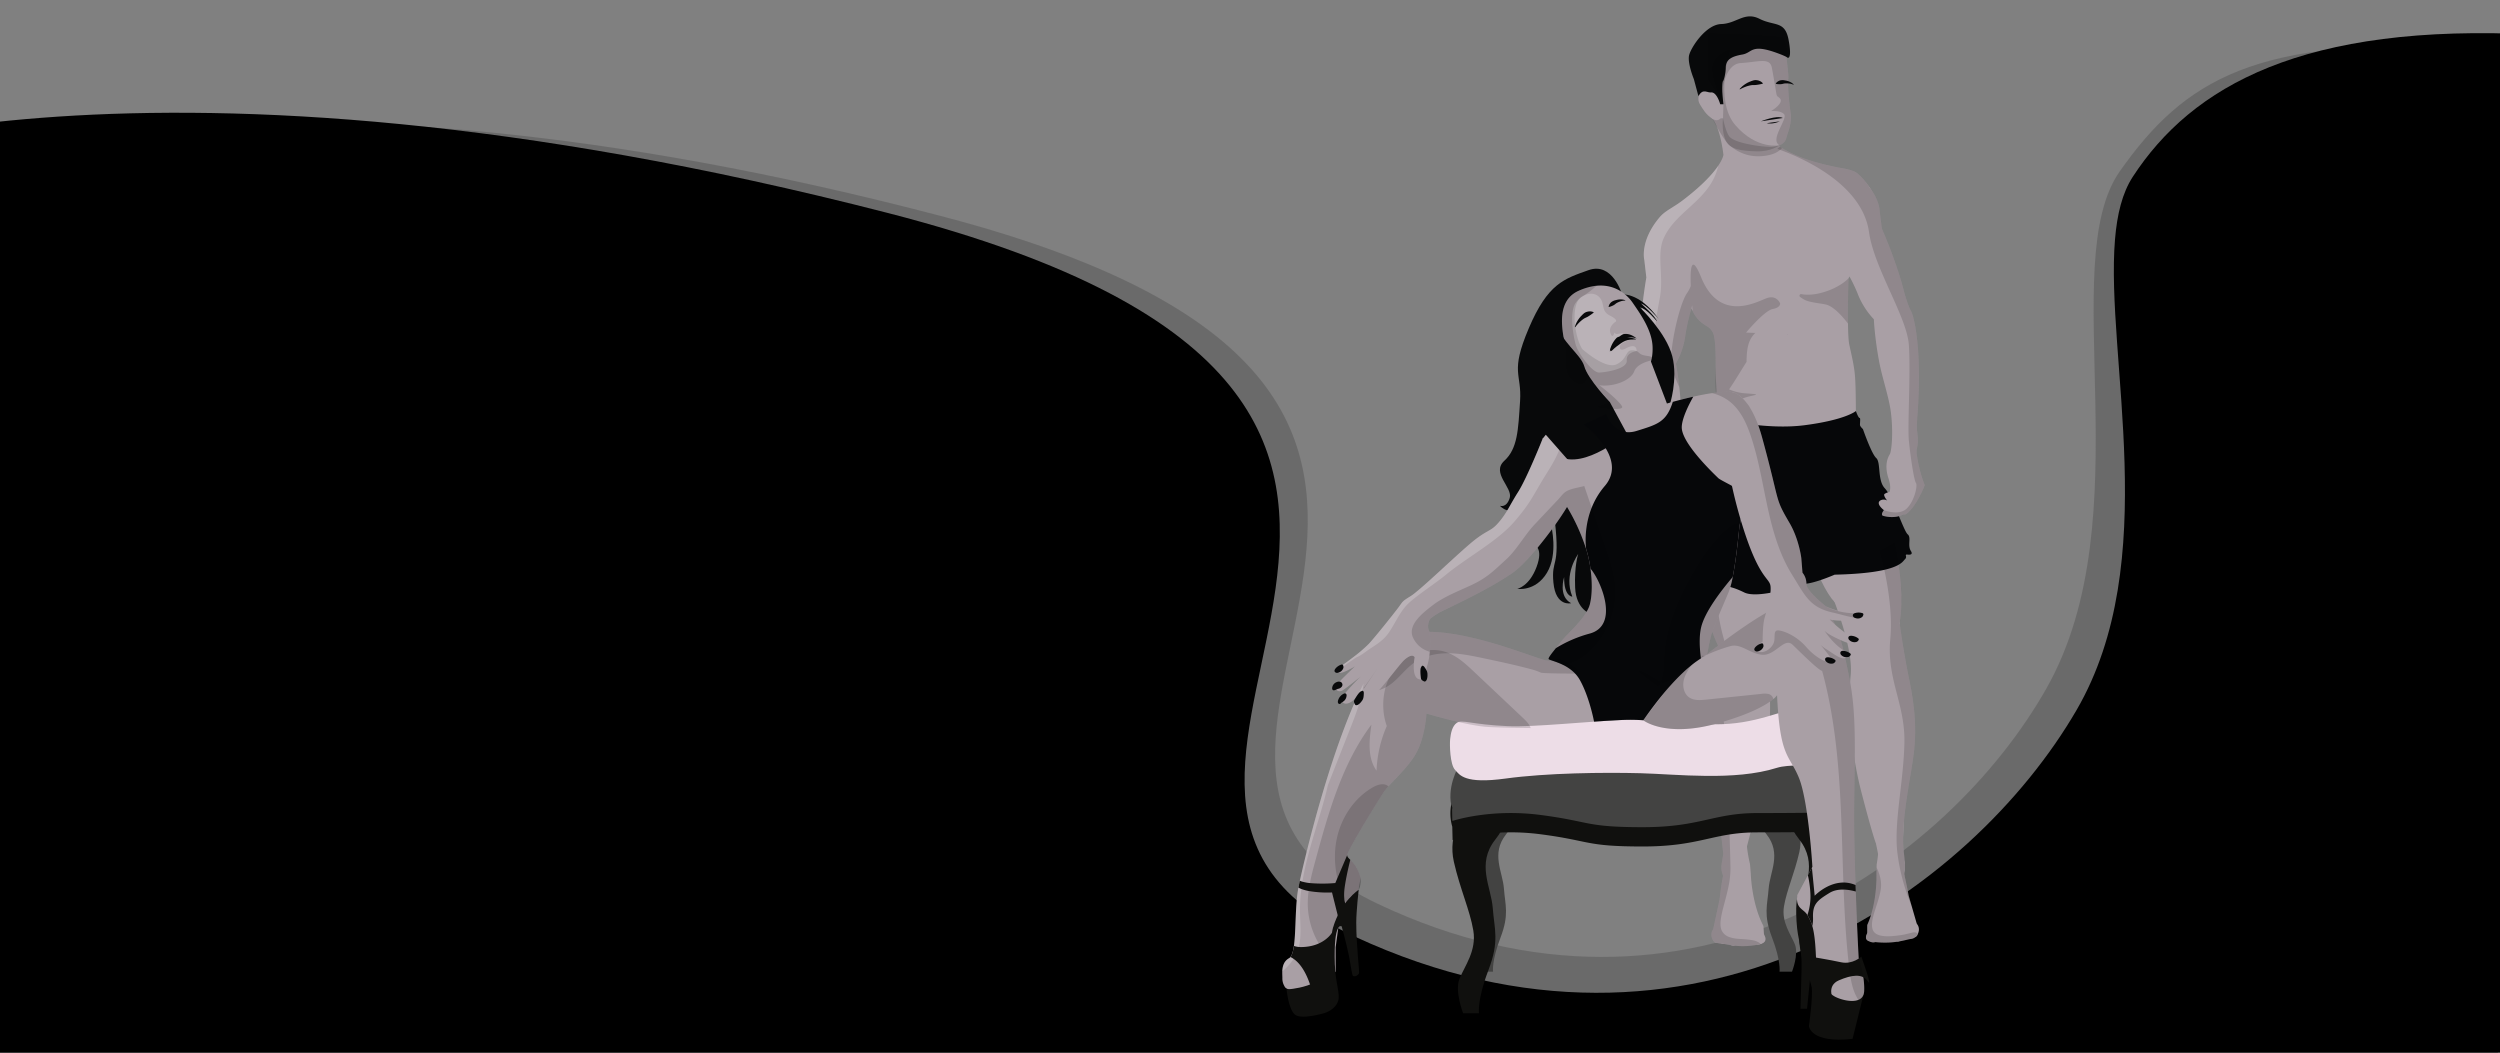 <svg xmlns="http://www.w3.org/2000/svg" xmlns:xlink="http://www.w3.org/1999/xlink" width="1938" height="816" viewBox="0 0 1938 816">
  <rect x="0" y="0" width="1938" height="816" fill="#808080" stroke="none"/>
  <defs>
    <clipPath id="clip-path">
      <rect id="Rectangle_1555" data-name="Rectangle 1555" width="1938" height="816" transform="translate(0 901)" fill="none" stroke="#707070" stroke-width="1"/>
    </clipPath>
  </defs>
  <g id="Group_618" data-name="Group 618" transform="translate(0 -1906)">
    <g id="Mask_Group_10" data-name="Mask Group 10" transform="translate(0 1005)" clip-path="url(#clip-path)">
      <path id="Path_312" data-name="Path 312" d="M-306-2971.278s251.272-106.453,789.376,35.484,92.284,416.938,335.341,532.261,443.221-33.71,518.608-166.775,6.735-329.686,56.94-400.97,105.531-104.678,273.2-95.807,0,894.2,0,894.2H-306Z" transform="translate(249.03 4005.041)" fill="#6a6a6a"/>
      <path id="Path_313" data-name="Path 313" d="M-306-2966.081s271.071-112.182,851.576,37.395,99.555,439.38,361.764,560.909,478.146-35.523,559.472-175.752c66.931-115.406,22.186-273.188,29.728-364.643,1.613-19.559,5.652-36.137,13.74-48.56,45.7-70.184,131.806-119.661,312.688-110.313s0,942.329,0,942.329H-306Z" transform="translate(143 3994.87)"/>
    </g>
    <g id="Group_528" data-name="Group 528" transform="translate(861.607 2031.279)">
      <g id="mn" transform="translate(407.491 -112.586)">
        <path id="Path_472" data-name="Path 472" d="M740.86,556.22c.022.022.044.058.073.095v.036C740.9,556.293,740.875,556.249,740.86,556.22Z" transform="translate(-571.9 -68.127)" fill="#a99fa5"/>
        <path id="Path_473" data-name="Path 473" d="M774.816,473.853c-1.963,11.823-4.59,19.493-7.524,24.237-10.728,17.3-25.558-4.5-26.908-6.459l-1.46-164.2-.095-10.6s1.839,3.9,4.693,10.6c1.1,2.583,2.357,5.583,3.715,8.947,7.276,17.99,17.574,46.211,23.733,75.14C775.6,433.233,777.889,455.353,774.816,473.853Z" transform="translate(-571.351 -3.443)" fill="#a99fa5"/>
        <path id="Path_474" data-name="Path 474" d="M771.189,579.377c-2.846,21.857-10.436,53.691-7.466,77.57.27,2.153.416,4.284.474,6.371.066,2.065.036,4.087-.058,6.072-.051,1.255-.124,2.489-.226,3.707-.161,2.051-.372,4.043-.6,5.984-1.591,13.771-3.97,24.711,4.474,30.593,3.912,2.729,3.415,4.62.766,5.751a.007.007,0,0,1-.007.007,19.957,19.957,0,0,1-6.108,1.2c-.292.022-.591.036-.9.051-7.094.321-16.041-1.153-17.771-4.145-3.5-6.057.5-13.691,2-30.819.635-7.261-.861-17.7-2.175-24.952-.9-4.926-1.708-8.378-1.708-8.378s-2.6-6.393-11.268-39.854-10.458-67.973-8.232-90.838-16.617-66.667-16.617-66.667l-13-39.373-7.772-67,37.862-13.319,1.518.007,4.6.007,1.919.007,1.8,8.94,15.9,79.249,11.684,58.223s3.291,23.339,7.108,41.745S774.043,557.512,771.189,579.377Z" transform="translate(-556.806 -7.364)" fill="#a99fa5"/>
        <path id="Path_475" data-name="Path 475" d="M627.766,490.26s-14.465,32.9-31.688,8.488a62.926,62.926,0,0,1-5.32-9.3c-1.416-2.956-2.839-6.335-4.262-10.188-4.8-12.976-7.042-28.769-7.626-45.43-2-56.457,14.9-122.825,14.9-122.825l3.722,19.639Z" transform="translate(-528.085 -1.868)" fill="#a99fa5"/>
        <path id="Path_476" data-name="Path 476" d="M714.868,486.433s-12.666,8.455-37.123-74.25" transform="translate(-554.846 -29.207)" fill="#a99fa5"/>
        <path id="Path_477" data-name="Path 477" d="M639.562,448.744s-9.838,50.721-7.641,73.571.649,57.384-7.407,90.889c-3.8,15.807-7.152,28.907-9.626,38.329-2.766,10.546-4.444,16.486-4.444,16.486s-1.058,2.248,0,14.428c1.481,17.114,6.6,19.865,3.321,25.944a5.055,5.055,0,0,1-1.562,1.635c-3.569,2.532-11.341,3.758-15.829,3.021a7.958,7.958,0,0,1-1.97-.547c-1.766-.788-2.116-2.219.226-4.408a16.037,16.037,0,0,1,1.4-1.16c7.546-5.619,6.021-13.45,4.605-24.543a90.17,90.17,0,0,1-.62-22.529c1.759-15.5-3.459-33.505-8.1-50.21-2.518-9.049-4.868-17.712-5.846-25.39-2.781-21.843-.168-41.453,3.357-59.873a199.868,199.868,0,0,0,3.007-28.725c.233-6.13.161-10.188.161-10.188l.525-11.94,1.423-32.089,4.627-104.587.058-1.284,7.48-1.554,37.132,5.926,2.248,67.521Z" transform="translate(-529.759 -8.088)" fill="#a99fa5"/>
        <path id="Path_478" data-name="Path 478" d="M696.49,76.818,691.316,84.1l-17.274,24.317-.8,1.124s-.015.358-.036,1.014c-.131,4.226-.6,20.807-.409,34.213.109,7.2.4,13.494,1.044,16.464,2.014,9.371,3.912,16.661,4.5,25.791s.591,28.039.591,28.039-23.952,21.347-68.3,19.208c-4.649-.219-8.772-.591-12.421-1.08-31.126-4.123-27.922-16.523-27.922-16.523s.526-9.728.54-17.522c.007-4.007-.2-6.824-.365-10.392-.08-1.912-.153-4.036-.175-6.685-.015-1.686-.022-3.364-.029-5.021-.066-11.421-.226-21.85-2.459-25.74-2.5-4.372-4.175-3.576-9.67-8.2a25.463,25.463,0,0,1-5.707-7.94l-.015-.044c-.613-1.255-.934-2.109-.934-2.109l-.007.036a150.073,150.073,0,0,0-4.62,20.237,60.722,60.722,0,0,1-7.473,22.522s1.46,6.984,2.7,18.376v.007c.467,4.35.9,9.334,1.219,14.822.679,12.071-.825,28.586.584,40.2,2.08,17.128,7.072,29.717,8.539,31.119,4.094,3.919,6.138,10.144,5.517,17.88s1.773,10.487,1.773,10.487a10.331,10.331,0,0,1,4.006.54c1.649.7-.606,5.379-.7,5.59,1.6-2.124,6.211-2.3,6.838.19s-2.576,6.313-2.576,6.313c3.554,2.846,1.861,4,1.861,4s-7.028,4.554-15.114,3.029c-1.073-.2-1.934.474-3.029,0-9.422-4.094-19.084-18.2-19.084-18.2a107.754,107.754,0,0,0,.234-24.9,14.222,14.222,0,0,0-1.138-4.087,32.363,32.363,0,0,1-2.146-5.459c-1.876-7.48.168-5.517-4.539-19.865C509,209.2,508.436,182.106,509.859,176.647S511.516,161,511.516,161c0-23.835,4.977-51.94,4.977-51.94l-1.6-13.691s-3.737-14.705,12.093-33.257c4.072-4.773,10.385-7.32,17.61-12.808,15.64-11.9,23.573-20.9,27.579-26.842,3.78-5.619,4.08-8.495,4.08-8.495q-.219-1.73-.46-3.328c-2.956-19.741-8.079-24.653-8.079-24.653L557.493-34.732,585.5-41.49,619.314,6.669l.949.868.992.912s.131.088.387.248a103.344,103.344,0,0,0,24.813,10.487,199.129,199.129,0,0,0,20.091,4.8c6.108.985,11.078,2.2,13.728,4.481a46.961,46.961,0,0,1,9.174,10.64C700.621,56.865,696.49,76.818,696.49,76.818Z" transform="translate(-509.343 93.376)" fill="#a99fa5"/>
        <path id="Path_479" data-name="Path 479" d="M747.413,224.288" transform="translate(-573.67 21.562)" fill="#a99fa5"/>
        <path id="Path_480" data-name="Path 480" d="M641.388-16.236a8.123,8.123,0,0,1-5.492,5.855,23.221,23.221,0,0,1-4.823,1.138c-4.845.719-30.122-2.255-34.149-8.182s-6.083-21.7-6.083-21.7L573.766-51.657c-.441-1.608-4.88-18.682-4.083-28.642.974-12.256,14.074-16.256,28.583-21.025,8.82-2.9,18.265-4.634,26.266.3,7.562,4.66,11.5,2.55,13.946,6.883,4.382,7.79,2.667,13.844,2.667,13.844s2.255,17.224,1.665,18.646.356,16.961,1.757,25.377S642.69-21.215,641.388-16.236Z" transform="translate(-525.621 110.303)" fill="#a99fa5"/>
        <path id="Path_481" data-name="Path 481" d="M640.875-2.3s12.094-4.979,16.985-2.578" transform="translate(-544.883 83.659)" fill="#08090a"/>
        <path id="Path_482" data-name="Path 482" d="M647.09.324c.8.267,4.847.89,10.093-1.423" transform="translate(-546.563 82.462)" fill="#08090a"/>
        <path id="Path_483" data-name="Path 483" d="M572.177,46.14a27.736,27.736,0,0,1-.664,2.751c-7.2,24.8-33.2,32.79-41.993,54.443-4.919,12.129.474,28.856-2.532,44.883-6.59,35.205-11.443,72.265,4.685,149.47a12.12,12.12,0,0,1-.664,7.167,32.362,32.362,0,0,1-2.146-5.459c-1.876-7.48.168-5.517-4.539-19.865-15.326-46.649-15.888-73.746-14.465-79.205s1.657-15.647,1.657-15.647c0-23.835,4.977-51.94,4.977-51.94l-1.6-13.691s-3.737-14.705,12.093-33.257c4.072-4.773,10.385-7.32,17.61-12.808C560.237,61.086,568.17,52.081,572.177,46.14Z" transform="translate(-509.343 69.698)" fill="#fff" opacity="0.2"/>
        <path id="Path_484" data-name="Path 484" d="M668.761,224.871l.606.022S669.555,224.751,668.761,224.871Z" transform="translate(-552.418 21.418)" fill="#040405"/>
        <path id="Path_485" data-name="Path 485" d="M619.191,177.244c-8.067,3.08-36.283,18.732-50.511-16.363-7.456-18.383-8.6-7.619-8,6.8a25.305,25.305,0,0,1-2.917,5.528c-6.638,9.483-15.41,50.512-11.383,60.357,2.07,5.058,3.956,9.2,5.428,12.678-1.238-11.4-2.7-18.376-2.7-18.376a60.714,60.714,0,0,0,7.47-22.524,151.281,151.281,0,0,1,4.617-20.24l.007-.036c.185-.811.349-1.608.512-2.39.142,1.579.285,3.088.427,4.5l.014.042a25.517,25.517,0,0,0,5.706,7.94c5.492,4.617,7.172,3.828,9.668,8.2,2.234,3.891,2.4,14.321,2.462,25.739.155-.143-.744,17.516.547,24.686-.1,7.2-.519,14.933-.519,14.933s-3.2,12.4,27.924,16.527c-3.785-6.183-9.725-16.385-12.18-23.285-3.735-10.494,30.414-9.427,7.648-11.027a38.732,38.732,0,0,1-13.031-3.121c4.418-6.352,9.352-14.8,13.554-21.342-.024-.472-.036-.949-.02-1.433.168-5.021.486-10.4,2.572-15.039a19.5,19.5,0,0,1,4.231-5.935l-7.184-.263s14.229-17.074,20.631-18.262c6.365-1.174,5.749-4.415,5.749-4.415S627.251,174.156,619.191,177.244Z" transform="translate(-519.077 41.324)" fill="#040405" opacity="0.15"/>
        <path id="Path_486" data-name="Path 486" d="M643.257,18.721c-2.532,2.924-6.727,5.274-13.849,6.1-9.045,1.055-17.854-.718-26.939-8.253-4.957-4.642-13.138-20.56-13.138-20.56l8.2-.4c1.011,4.859,2.59,10.771,4.731,13.915,4.026,5.927,29.3,8.9,34.149,8.182a25.2,25.2,0,0,0,4.517-1.017l1.942,1.786S643,18.565,643.257,18.721Z" transform="translate(-530.956 83.35)" fill="#040405" opacity="0.15"/>
        <path id="Path_487" data-name="Path 487" d="M719.4,200.775c-4.176-5.442-10.9-13.083-16.782-14.676-3.621-.982-13.126-1.587-17.139-3.892a33.019,33.019,0,0,1-3.166-2.027,1.251,1.251,0,0,1,.954-2.248c3.393.655,8.771.882,16.242-1.21,13.965-3.912,20.183-10.941,20.183-10.941l.114.782C719.675,170.788,719.206,187.365,719.4,200.775Z" transform="translate(-555.938 37.371)" fill="#040405" opacity="0.15"/>
        <path id="Path_488" data-name="Path 488" d="M591.082-62.876c-2.134,1.3,0,18.447,0,18.447h-2.49s-2.49-9.376-6.936-9.223-10.021,2.665-10.021,2.665l-3.5-13.006s-5.211-12.654-3.61-18.7,12.954-23.6,24.87-23.952,18.054-9.906,29.672-4.037,19.73,1.207,22.529,16.35c2.925,15.826-.83,13.8-.83,13.8s-.328-.739-6.89-3.2c-21.8-8.182-19.948-.712-28.079.712s-12.756,3.735-12.934,9.96A32.1,32.1,0,0,1,591.082-62.876Z" transform="translate(-524.17 112.586)" fill="#08090a"/>
        <path id="Path_489" data-name="Path 489" d="M586.448-30.178s-6.135-4-9.248-2.223-3.735,6.225-1.423,9.871,4.447,7.648,9.515,10.849,6.848-1.334,6.848-1.334" transform="translate(-526.917 91.043)" fill="#a99fa5"/>
        <path id="Path_490" data-name="Path 490" d="M645.462-13.594a8.123,8.123,0,0,1-5.492,5.855,5.044,5.044,0,0,1-1.928-2.184c-2.454-5.968,8.366-18.909,5.563-21.933s-10.121-2.372-10.121-2.372,10.434-6.165,6.835-9.9-1.219,3.142-6.138-23.537c-1.551-8.411-9.945-4.683-24.174-3.794s-15.091,28.4-15.091,28.4S585.4-58.178,584.87-58.584s.177-35.165,0-35.7c-.128-.377,35.756.676,57.682,2.781,4.382,7.79,2.667,13.844,2.667,13.844s2.255,17.224,1.665,18.646.356,16.961,1.757,25.377S646.764-18.573,645.462-13.594Z" transform="translate(-529.696 107.661)" fill="#040405" opacity="0.15"/>
        <path id="Path_491" data-name="Path 491" d="M603.058-77.277S590.49-37.912,607.09-18.7,641.2-3.123,641.2-3.123s-6.279,5.052-17.75,4.7S602.793.258,599.5-7.034s-2-17.047-2-17.047l.342-10.807s-7.292-13.339-8.537-25.967S603.058-77.277,603.058-77.277Z" transform="translate(-530.929 103.045)" fill="#040405" opacity="0.15"/>
        <path id="Path_492" data-name="Path 492" d="M584.435,312.219a.489.489,0,0,1,.608-.45c4.962,1.228,40.831,9.706,70.563,5.876,32.015-4.124,39.95-11,39.95-11s1.906,5.453,2.855,5.334.118,4.455.355,5.666,2.253,2.99,2.253,2.99,6.581,19.09,10.316,22.469.733,17.252,6.68,23.477,14.663,33.188,17.687,35.625-.356,8.484,2.49,12.93c1.962,3.067-1.067,3.036-3.136,2.721a.691.691,0,0,0-.754.928,2.421,2.421,0,0,1-.735,2.754c-2.134,2.134-5.157,10.835-54.454,11.948,0,0-18.467,8.031-24.87,6.964l-2.351-7.351-.494,8.655s-31.481,10.849-42.39,5.514-12.924-4.031-21.224-7-16.6,1.423-16.6,1.423-2.253-20.75,5.454-46.6c2.608-8.747-.8-19.336.355-31.9,1.3-14.1,4.232-26.806,5.929-36.95A133.471,133.471,0,0,0,584.435,312.219Z" transform="translate(-525.97 -0.691)" fill="#060709"/>
        <path id="Path_493" data-name="Path 493" d="M730.11,159.284c0-.015.007-.029.007-.044l-.007.095Z" transform="translate(-568.995 39.138)" fill="#a99fa5"/>
        <path id="Path_494" data-name="Path 494" d="M791.97,295.818s-6,16.012-14.165,22.237c-.949.73-1.949.277-2.934.73-7.488,3.423-15.406.686-15.406.686s-1.919-.715.854-4.328c0,0-4.029-2.948-4.014-5.517s4.525-3.5,6.59-1.817c-.146-.182-3.459-4.189-2.022-5.262a10.263,10.263,0,0,1,3.758-1.482s1.664-3.248-.788-10.611-1.963-13.9,1.065-18.676c1.087-1.715,2.919-15.136.832-32.264-1.416-11.611-6.831-27.28-9.064-39.168-1.007-5.4-1.781-10.341-2.372-14.676v-.007c-1.525-11.363-1.788-18.486-1.788-18.486A60.784,60.784,0,0,1,739.87,147.1a122.736,122.736,0,0,0-6.174-12.932c-1.679-3.116-2.992-5.335-3.16-5.612l-.015-.036s-.117.89-.4,2.233l5.525-59.2L737.3,53.81a57.985,57.985,0,0,1,11.8,11.049c7.969,10.064,7.911,18.347,7.911,18.347l1.73,13.676s11.567,26.09,17.282,49.225c0,0,2.671,9.845,5.357,14.8s8.641,31.4,4.948,80.358c-1.138,15.063.372,12.669.35,20.376-.007,3.824-1.387,6.254-.9,10.057A108.082,108.082,0,0,0,791.97,295.818Z" transform="translate(-568.998 67.625)" fill="#a99fa5"/>
        <line id="Line_36" data-name="Line 36" x2="2.609" y2="28.813" transform="translate(64.659 431.993)" fill="none"/>
        <path id="Path_496" data-name="Path 496" d="M772.573,288.22s-6,16.012-14.165,22.237c-.949.73-1.949.277-2.934.73-7.488,3.423-15.406.686-15.406.686s-1.919-.715.854-4.328c0,0,11.64,4.678,17.7-1.27s8.568-18,7.108-19.821-4.379-21.164-5.474-32.841,1.46-52.181,0-74.053c-1.284-19.3-21.281-50.816-28.688-77.308a79.064,79.064,0,0,1-2.219-10.29c-1.518-10.757-6.466-20.069-13.107-28.01C696.52,40.366,661.913,28.872,658.33,27.5a22.585,22.585,0,0,1,2.189-1.81l.993.912s.131.088.387.248a103.344,103.344,0,0,0,24.813,10.487,199.122,199.122,0,0,0,20.091,4.8c6.108.985,11.078,2.2,13.727,4.481a46.961,46.961,0,0,1,9.174,10.64c7.969,10.064,7.911,18.347,7.911,18.347l1.73,13.676s11.567,26.09,17.282,49.225c0,0,2.671,9.845,5.357,14.8s8.641,31.4,4.948,80.358c-1.138,15.063.372,12.669.35,20.376-.007,3.824-1.387,6.254-.9,10.057A108.08,108.08,0,0,0,772.573,288.22Z" transform="translate(-549.6 75.223)" fill="#040405" opacity="0.15"/>
        <path id="Path_497" data-name="Path 497" d="M793.233,819.311a12.775,12.775,0,0,1-.635,1.9,3.677,3.677,0,0,1-1.27,1.737l-.015.015a2.425,2.425,0,0,1-2.583-.153,3.848,3.848,0,0,1-1.635-2.554,11.423,11.423,0,0,1-.314-2.087c.022.569.029,1.35.036,2.16.007.978-.007,2.014-.058,2.8-.139,2.065-3.255,1.73-3.861,1.46-.868-.394-1.409-1.693-1.744-2.926a17.322,17.322,0,0,1-.445-2.5s-.022-.058-.051-.161c-.226-.679-1.095-3.087-.9.051.022.336.051.744.1,1.219.058.584.095,1.109.11,1.591.124,4.153-1.27,4.912-2.788,4.912-1.679,0-3.226-2.2-3.934-4.109-.007-.007-.007-.007-.007-.015-.7-1.9-1.4-5.233-1.263-.474a5.037,5.037,0,0,1-.015.577c-.255,4.291-4.9,5.51-7.729,3.226-1.693-1.357-1.817-2.562-1.605-3.342l-.416.788a3.315,3.315,0,0,0-.153.372c-.693,1.992-1.547,3.065-2.554,3.525H759.5c-1.452.657-3.211.058-5.254-.861-2.781-1.255-1.693-4.291-1.117-5.51a2.941,2.941,0,0,0,.27-1.255v-4.97a2.961,2.961,0,0,1,.263-1.211c7.488-16.8,6.962-37.818,6.918-39.183v-.146l.088-4.583.044-2.226a3.567,3.567,0,0,1,.051-.489c.146-.832.657-3.766,1.051-7.75a89.4,89.4,0,0,0,.314-15.012c-.635-8.488-5.028-23.456-7.152-30.323a2.692,2.692,0,0,1,2.284-3.627h22.872a2.605,2.605,0,0,1,2.423,2.861l-1.284,30.294-.686,14a3.079,3.079,0,0,0,.08.861l1.584,6.663c.066.277.124.555.168.832a16.031,16.031,0,0,1-.058,6.072c-.088.467-.2.927-.336,1.379l-.036.131a3.14,3.14,0,0,0,.044,1.868c.036.1.073.212.1.328,1.255,3.985,3.087,14.253,3.335,15.625a2.3,2.3,0,0,0,.066.307l2.321,8.035c.015.037.022.051.022.051l3.78,13.071a2.88,2.88,0,0,0,.467.934A6.688,6.688,0,0,1,793.233,819.311Z" transform="translate(-575.026 -109.724)" fill="#a99fa5"/>
        <path id="Path_498" data-name="Path 498" d="M628.533,826.8c-.007.007-.007.007-.015.007a17.7,17.7,0,0,1-2.036,1.022.74.74,0,0,1-.109.051,5.763,5.763,0,0,1-1.9.467c-1.511.073-2.81-.788-3.919-3.335a2.859,2.859,0,0,1-.117-.263,2.439,2.439,0,0,0-.182-.365l-.445-.752a2.446,2.446,0,0,1,.044,1.233,4.624,4.624,0,0,1-1.474,2.343c-2.846,2.729-7.918,1.686-8.086-3.24v-.007c-.146-4.415-.562-2.08-1.065-.08-.058.233-.117.467-.182.686-.547,1.89-1.825,4.131-3.379,4.554a2.97,2.97,0,0,1-.35.066,2.437,2.437,0,0,1-1.628-.336c-.963-.635-1.635-2.306-1.5-6.159v-.168c.19-5.539-.927-.9-.927-.9s-.007.2-.022.518c-.095,1.27-.452,4.5-1.846,5.291a4.59,4.59,0,0,1-2.109.336c-.036,0-.073-.007-.109-.007a.9.9,0,0,1-.146-.015,1.708,1.708,0,0,1-1.642-1.482c-.182-1.416-.292-3.664-.336-4.984-.015,1.438-.248,3.9-1.679,4.839a2.915,2.915,0,0,1-2.014.6.116.116,0,0,0-.029-.007c-1.065-.182-1.949-1.35-2.744-3.81a7.187,7.187,0,0,1,.752-6.138,3,3,0,0,0,.416-1.007L594.59,793.3c.022-.109.036-.212.051-.321.161-1.481,1.43-12.866,2.452-16.829a3.357,3.357,0,0,0-.073-1.934l-.051-.131a17.1,17.1,0,0,1-.752-8.56l1.175-7.043a3.633,3.633,0,0,0,.022-.89l-1.591-14.435-3.248-31.25a3.1,3.1,0,0,1,.233-1.562,2.478,2.478,0,0,1,2.036-1.62l6.174-.547,16.99-1.5c1.686-.146,2.985,1.664,2.547,3.554-1.715,7.3-5.2,23.193-5.3,32.031a86.073,86.073,0,0,0,.525,9.962A112.514,112.514,0,0,0,618.1,765.71a3.01,3.01,0,0,1,.08.5l.577,7.035c0,.058.007.1.007.161.044,1.408.861,23.222,9.524,39.942a3.231,3.231,0,0,1,.336,1.233l.321,5.145a3.066,3.066,0,0,0,.358,1.277C629.956,822.219,631.247,825.247,628.533,826.8Z" transform="translate(-530.654 -108.778)" fill="#a99fa5"/>
        <path id="Path_499" data-name="Path 499" d="M629.685,863.39c-.007.007-.007.007-.015.007a6.367,6.367,0,0,1-2.036,1.022.324.324,0,0,1-.117.044,14.109,14.109,0,0,1-1.9.474.027.027,0,0,1-.022.007,60.413,60.413,0,0,1-18.785.766c-.7-.088-1.357-.175-1.978-.27-2.9-.453-5.014-.971-6.4-1.087-.037,0-.073-.007-.109-.007a.9.9,0,0,1-.146-.015,23.808,23.808,0,0,1-5.671-1.029.115.115,0,0,0-.029-.007L594,855.829l2.81-3.489,1.613-2.014,6.641-8.247,9.188,5.225,3.861,2.2S635.173,859.041,629.685,863.39Z" transform="translate(-531.807 -145.366)" fill="#a99fa5"/>
        <path id="Path_500" data-name="Path 500" d="M792.246,856.239a4.879,4.879,0,0,1-.832,1.117l-.015.015a6.9,6.9,0,0,1-4.2,1.978c-3.678.438-12.334,3.992-27.6,2.379h-.007c-.394-.044-.8-.088-1.2-.139-9.049-1.095-5.576-6.021-.832-10.093a68.1,68.1,0,0,1,8.057-5.78l13.465-8.2,12.312,13.063.628,4.116Z" transform="translate(-575.112 -144.134)" fill="#a99fa5"/>
        <path id="Path_501" data-name="Path 501" d="M793.292,610.515c-2.846,21.857-10.436,53.691-7.466,77.57.27,2.153.416,4.284.474,6.371a16.031,16.031,0,0,1-.058,6.072c-.051,1.255-.124,2.489-.226,3.707,1.255,3.985,3.087,14.253,3.335,15.625a2.288,2.288,0,0,0,.066.307l2.321,8.035a142.327,142.327,0,0,1-6.32-17.982,152.635,152.635,0,0,1-4.787-23.594c-1.62-13.742.35-30.177,2.372-47.678,1.387-12.005,2.8-24.507,3.1-36.979.635-26.543-10.232-44.2-11.254-68.82a88.215,88.215,0,0,1,.307-12c2.919-31.367-8.356-68.426-8.356-68.426l3.89-2.036,7.838-4.109c4.627,21.712,6.918,43.832,3.846,62.332,0,0,3.291,23.339,7.108,41.744S796.145,588.65,793.292,610.515Z" transform="translate(-578.909 -38.502)" fill="#040405" opacity="0.15"/>
        <path id="Path_502" data-name="Path 502" d="M792.6,843.211a3.677,3.677,0,0,1-1.27,1.737l-.015.015a6.9,6.9,0,0,1-4.2,1.978c-3.678.438-12.334,3.992-27.6,2.379H759.5c-1.452.657-3.211.058-5.254-.861-2.781-1.255-1.693-4.291-1.117-5.51a2.941,2.941,0,0,0,.27-1.255v-4.97a2.961,2.961,0,0,1,.263-1.211c7.488-16.8,6.962-37.818,6.918-39.183v-.146l.088-4.583c2.153,4.313,4.372,10.779,3.124,17.566-2.189,11.918-8.269,22.376-6.327,29.922,1.372,5.3,8.145,6.035,14.5,5.663l1.284-.088c2.226-.182,4.35-.467,6.108-.715l.613-.088c.409-.066.8-.131,1.182-.2,2.255-.409,4.116-.934,5.663-1.328.095-.022.19-.044.277-.073,2.2-.547,3.737-.788,4.831.036a1.959,1.959,0,0,1,.234.2A1.911,1.911,0,0,1,792.6,843.211Z" transform="translate(-575.026 -131.727)" fill="#040405" opacity="0.15"/>
        <path id="Path_503" data-name="Path 503" d="M623.864,765.285a5.763,5.763,0,0,1-1.9.467.027.027,0,0,1-.022.007,60.415,60.415,0,0,1-18.785.766,2.97,2.97,0,0,1-.35.066,2.437,2.437,0,0,1-1.627-.336c-2.9-.453-5.014-.971-6.4-1.087-.036,0-.073-.007-.109-.007a.9.9,0,0,1-.146-.015,23.811,23.811,0,0,1-5.67-1.029.115.115,0,0,0-.029-.007c-1.065-.182-1.948-1.35-2.744-3.81a7.187,7.187,0,0,1,.752-6.138,3,3,0,0,0,.416-1.007l4.839-22.456c.022-.11.036-.212.051-.321.161-1.481,1.43-12.866,2.452-16.829a3.356,3.356,0,0,0-.073-1.934l-.051-.131a17.1,17.1,0,0,1-.752-8.56l1.175-7.042a3.631,3.631,0,0,0,.022-.89l-1.591-14.435-3.248-31.25a3.1,3.1,0,0,1,.234-1.562c-2.518-9.049-4.868-17.712-5.846-25.39-2.781-21.843-.168-41.453,3.357-59.873a199.861,199.861,0,0,0,3.007-28.725c-1.416-2.956-2.839-6.335-4.262-10.188-4.8-12.976-7.043-28.769-7.626-45.43L585.71,475s2.766,20.186,5.795,36.629a163.9,163.9,0,0,0,3.912,17.376c1.284,3.992,1.248,8.736.723,14.056-1.109,11.21-4.393,24.981-2.029,39.584,1.759,10.852,3.277,37.052,4.4,62.93,1.1,25.441,1.817,50.568,2,60.478a68.06,68.06,0,0,1-1.489,14.428c-1.919,9.633-5.1,18.7-6.006,25.7a23.865,23.865,0,0,0-.226,4.408,12.252,12.252,0,0,0,.358,2.562,8.574,8.574,0,0,0,.963,2.394,9.937,9.937,0,0,0,4.62,3.992c.307.139.628.27.949.387a27.6,27.6,0,0,0,7.035,1.357c.358.036.708.066,1.065.088a92.508,92.508,0,0,1,9.56.9c.234.044.474.088.7.146a14.1,14.1,0,0,1,4.364,1.635,5.947,5.947,0,0,1,1.452,1.226A.007.007,0,0,1,623.864,765.285Z" transform="translate(-528.146 -46.181)" fill="#040405" opacity="0.15"/>
      </g>
      <g id="woman" transform="translate(132.393 -63.19)">
        <path id="Path_504" data-name="Path 504" d="M340.865,730.774s-9.8,12.677-5.954,29.579,9.8,29.579,11.908,42.063-5.378,21.9-8.451,29.579,2.235,21.128,2.235,21.128h9.673s-1.152-8.259,5.762-26.314,3.649-24.969,2.689-38.03-10.235-27.083,1.612-42.063,5.879-25.93,5.879-25.93Z" transform="translate(-186.872 -161.989)" fill="#434342"/>
        <path id="Path_505" data-name="Path 505" d="M663.571,730.774s9.8,12.677,5.954,29.579-9.8,29.579-11.908,42.063,5.378,21.9,8.451,29.579-2.235,21.128-2.235,21.128h-9.673s1.153-8.259-5.762-26.314-3.65-24.969-2.689-38.03,10.235-27.083-1.612-42.063-5.878-25.93-5.878-25.93Z" transform="translate(-268.661 -161.989)" fill="#434342"/>
        <path id="Path_506" data-name="Path 506" d="M378.508,589.448v26.4s-28.309.146-53.516-.1c-15.063-.153-29.009-.445-35.154-.993-16.42-1.46-45.612-10.217-45.612-10.217s-.949,17.406-7.663,30.1c-6.32,11.961-22.12,25.579-25.127,30.192-6.2,9.517-29.053,46.641-28.688,49.743s6.232,3.977,10.064,16.2c.708,2.255-.832,5.32-1.168,10.29,0,0-13.567,16.968-13.341,22.806s-2.438,6.568-2.438,6.568L173.8,785.647V804.5l-10.947,9.728-6.378,2.029L146.1,819.561s-10.7,0-11.976-3.664a11.546,11.546,0,0,1-1.642-6.108c.044-1.255-.146-3.189-.066-5.328.124-3.664,1.029-7.926,5.262-10.3a4.254,4.254,0,0,0,1.481-1.525c1.168-1.846,1.9-4.955,2.394-8.852,1.525-11.954.817-31.323,3.423-44.6,2.744-13.961,22.923-101.96,49.072-155.192.46-.934.92-1.861,1.387-2.773.292-.584.591-1.16.89-1.737s.591-1.138.89-1.7.6-1.124.9-1.679c.277-.525.562-1.044.847-1.554.328-.591.657-1.182.985-1.759.6-1.051,1.19-2.073,1.8-3.08,1.89-3.182,3.81-6.138,5.751-8.838.3-.409.591-.817.89-1.211.489-.671.985-1.314,1.481-1.941.161-.212.328-.416.489-.62s.336-.409.5-.613.336-.4.5-.6c.5-.6.993-1.175,1.5-1.73.168-.182.328-.365.5-.547q.35-.383.7-.744c.255-.285.525-.562.8-.832.007-.007.007-.015.015-.015.248-.255.5-.5.752-.744s.5-.474.744-.7c.292-.277.591-.547.89-.81.387-.343.781-.671,1.168-.985.153-.131.314-.248.467-.372a.768.768,0,0,1,.08-.066c.234-.182.467-.365.7-.533.248-.19.5-.365.744-.54.168-.117.336-.234.5-.343s.336-.226.511-.336c.131-.088.263-.168.394-.255.606-.372,1.211-.715,1.824-1.029q.405-.208.81-.394a1.452,1.452,0,0,1,.153-.073c.3-.139.6-.27.9-.387.431-.175.868-.336,1.321-.5.321-.117.642-.234.978-.336.3-.1.606-.2.92-.292.117-.036.234-.073.35-.1.328-.095.657-.19.993-.277,28.141-7.415,76.125,10.064,97.289,17.355,5.036,1.73,8.553,2.89,9.933,3,5.386.431,8.495-.759,9.816-1.467a5.1,5.1,0,0,0,.766-.482S374.618,568.773,378.508,589.448Z" transform="translate(-132.393 -113.451)" fill="#a99fa5"/>
        <path id="Path_507" data-name="Path 507" d="M491,182.919c.73-.243,14.414-2.828,30.1,18.792,0,0-9.943-11.312-13.775-11.95,0,0,11.434,9.883,12.437,13.866,0,0-8.758-10.582-13.106-10.7,0,0,20.343,19.553,24.966,37.676s-2.068,38.193-2.068,38.193l-16.542.608-4.136-50.964Z" transform="translate(-229.289 -16.597)" fill="#08090a"/>
        <path id="Path_508" data-name="Path 508" d="M458.284,175.342s-7.3-25.447-26.029-18.757-31.5,10.217-46.282,45.065-5.291,34.483-6.751,56.559S377.4,294.882,367,304.369s6.751,20.8,4.2,28.827-7.577,6.021-7.577,6.021,8.49,10.582,20.9-3.467,40.869-69.331,56.012-65.864,22.624-13.5,22.624-13.5l-5.656-81.008Z" transform="translate(-194.87 -9.238)" fill="#08090a"/>
        <path id="Path_509" data-name="Path 509" d="M394.981,443.211s7.663,2.007,2.007,17.15-14.961,16.968-14.961,16.968,14.049,2.372,22.989-12.407S408.3,428.25,408.3,428.25" transform="translate(-199.844 -82.945)" fill="#08090a"/>
        <path id="Path_510" data-name="Path 510" d="M449.382,486.828s-11.494-3.284-12.224-20.434,2.372-26.09,2.372-26.09-11.605,15.527-4.561,33.023c0,0-6.483.182-6.343-15.143,0,0-4.838,14.91,5.43,20.252,0,0-11.9,3.1-13.724-15.873s5.331-10.765,1.135-47.619,21.347-19.887,21.347-19.887l20.069,65.5Z" transform="translate(-210.112 -72.922)" fill="#08090a"/>
        <path id="Path_511" data-name="Path 511" d="M571.183,292.5c-.861,13.567-3.153,29.8-5.284,42.949-1.314,8.1-2.576,15.027-3.4,19.42-.219,1.182-.409,2.189-.562,2.978-.263,1.343-.409,2.08-.409,2.08s-2.051,23.339-5.211,39.373a68.259,68.259,0,0,1-3.058,11.472c-4.846,11.772-12.027,27.426-13.749,34.3-1.1,4.386-2.036,9.225-2.562,12.144-.306,1.657-.474,2.693-.474,2.693a24.973,24.973,0,0,0-4.787,2.459A72.217,72.217,0,0,0,523.892,468c-.022.015-.037.036-.058.051a148.8,148.8,0,0,0-17.654,17.486,286.329,286.329,0,0,0-18.6,24l-.591.832a121.411,121.411,0,0,0-14.253-.343c-7.137.263-15.318.781-23.879,1.394-.139-.577-.2-.912-.2-.912s-3.488-18.318-10.786-31.338c-3.284-5.853-8.444-9.465-13.166-11.794-5.78-2.839-10.9-3.766-11.129-4.517-.3-.949,2.423-4.4,5.663-8.422,1.423-1.773,2.948-3.649,4.364-5.474,4.62-5.962,19.464-18.369,22.018-28.586,2.022-8.093,1.715-18.53.445-27.637a92.859,92.859,0,0,0-3-14.078c-.1-.328-.2-.664-.314-.985a154.988,154.988,0,0,0-14.771-32.585l-.139-.387-1.949-5.452-1.423-3.97L409,292.051s9.582-15.333,41.825-24.6c.248-.073.5-.139.744-.212l9.736-3.16L446.461,248.5l-2.671-6.32s-.248,10.217-8.517,6.568-8.758-14.355-7.787-20.923-13.136-40.139,9.247-50.356c.963-.438,1.912-.839,2.839-1.2,20.719-8.086,33.658,2.292,39.249,10.443,5.838,8.509,14.917,21.106,15.384,33.994a40.477,40.477,0,0,1-.445,8.006,24.37,24.37,0,0,1-.569,2.671c-.153.54-.263.817-.263.817l12.407,32.6s1.737-.518,4.561-1.3c3.831-1.058,9.67-2.605,15.866-4.007,4.875-1.1,9.969-2.116,14.5-2.744.613-.08,1.211-.161,1.8-.226,5.167-.6,8.9-1.022,11.969-.781a14.688,14.688,0,0,1,2.109.292l.095.022c3.284.7,5.9,2.5,9.13,6.152.036.037.073.08.109.124.584.664,1.182,1.387,1.8,2.175.5.62,1.014,1.284,1.547,1.992a7,7,0,0,1,.81,1.416c.007.007.015.015.015.022C571.643,272.405,571.876,281.586,571.183,292.5Z" transform="translate(-207.132 -14.07)" fill="#a99fa5"/>
        <path id="Path_512" data-name="Path 512" d="M473.657,297.733l-12.893-23.84s-17.333-18.306-20.009-28.037S421.6,226.212,419.9,212.1s-13.866,37.341-12.407,53.458-6.812,38.984,13.379,49.931S473.657,297.733,473.657,297.733Z" transform="translate(-206.594 -23.887)" fill="#08090a"/>
        <path id="Path_513" data-name="Path 513" d="M491.928,188.978a11.265,11.265,0,0,0-3.425.526,16.287,16.287,0,0,0-3.091,1.3,9.6,9.6,0,0,0-1.343.981,7.914,7.914,0,0,1-1.371.889,15.843,15.843,0,0,1-1.579.693,8.555,8.555,0,0,1-1.873.552l-.209-.2a6.183,6.183,0,0,1,.729-1.906A7.4,7.4,0,0,1,481,190.295a8.25,8.25,0,0,1,3.505-1.646,17.362,17.362,0,0,1,1.884-.436,8.894,8.894,0,0,1,.955-.109,8.332,8.332,0,0,1,.955-.044,10.221,10.221,0,0,1,3.7.636Z" transform="translate(-226.057 -18.045)" fill="#08090a"/>
        <path id="Path_514" data-name="Path 514" d="M321.789,729.317s-12.406,16.056-7.541,37.463,12.407,37.463,15.082,53.275-6.811,27.732-10.7,37.463,2.831,26.759,2.831,26.759h12.251s-1.46-10.46,7.3-33.327,4.623-31.625,3.406-48.167-12.962-34.3,2.042-53.275,7.445-32.841,7.445-32.841Z" transform="translate(-181.225 -160.876)" fill="#10100e"/>
        <path id="Path_515" data-name="Path 515" d="M702.733,729.317s12.407,16.056,7.542,37.463-12.407,37.463-15.083,53.275,6.811,27.732,10.7,37.463-2.832,26.759-2.832,26.759H690.813s1.46-10.46-7.3-33.327-4.622-31.625-3.406-48.167,12.963-34.3-2.042-53.275-7.445-32.841-7.445-32.841Z" transform="translate(-277.309 -160.876)" fill="#10100e"/>
        <path id="Path_516" data-name="Path 516" d="M713.381,734.395s-.263.007-.781.015c.161-.5.328-1.051.5-1.649Z" transform="translate(-289.165 -165.224)" fill="#08090a"/>
        <path id="Path_517" data-name="Path 517" d="M317.326,676.436s-9.974,16.542-4.866,33.085l.243,10.46s28.949-9.73,68.115-4.622,34.544,9.487,79.3,9.487S514.615,713.9,548.916,713.9s55.951-.487,55.951-.487l-1.946-11.434s8.758-23.354,4.622-41.112-82.953,11.19-85.386,11.434-144.5-3.406-146.2-2.919S317.326,676.436,317.326,676.436Z" transform="translate(-180.654 -144.242)" fill="#434342"/>
        <path id="Path_518" data-name="Path 518" d="M602.921,734.074l1.949,11.436s-21.653.489-55.954.489-44.029,10.947-88.795,10.947-40.139-4.379-79.3-9.487-68.119,4.62-68.119,4.62l-.241-10.458a36.822,36.822,0,0,1-.708-17.69c.19.9.423,1.817.708,2.729l.241,10.458s28.951-9.728,68.119-4.62,34.541,9.487,79.3,9.487,54.494-10.947,88.795-10.947c30.513,0,51.013-.387,55.173-.474C603.41,732.783,602.921,734.074,602.921,734.074Z" transform="translate(-180.655 -162.838)" fill="#10100e"/>
        <path id="Path_519" data-name="Path 519" d="M315.812,632.486c-3.512,2.5-4.641,7.889-5.128,12.511s-.057,19.7,3.713,23.84,7.42,11.19,39.288,6.811,76.142-4.866,104.361-4.136,72.948,6.219,105.821-4.135c9.593-3.022,24.083-.73,39.165-4.622s15.813-44.548,0-44.761-20.1,1.66-37.95,7.055c-11.867,3.586-23.34,6.992-38.071,8.149-25.763,2.023-51.408-4.135-80.886-3.04-27.415,1.018-70.164,5.794-90.981,4.865C326.775,633.757,319.847,629.61,315.812,632.486Z" transform="translate(-180.523 -134.21)" fill="#eddde7"/>
        <path id="Path_520" data-name="Path 520" d="M679.665,821.5s-2.068,3.649-1.095,19.826,4.379,17.636,3.892,37.585-.8,30.165-.8,30.165h5.062l4.622-45.977s-1.946,20.492-.974,28.917-2.189,30.562-2.189,30.562,1.095,13.5,33.814,9.852L730.57,897.9l-32.3-62.288Z" transform="translate(-279.9 -189.202)" fill="#10100e"/>
        <path id="Path_521" data-name="Path 521" d="M687.1,810.832c-.182,3.642-1.963,5.722-4.488,6.751-5.736,2.35-15.355-.693-18.989-2.978-5.225-3.284-13.012-10.706-13.983-32.476-.5-11.122-1.5-17.515-2.729-21.763a35.354,35.354,0,0,0-3.817-8.488c-.007-.015-.015-.022-.022-.036-2.678-4.868-9.371-4.744-7.787-15.567l8.2-15.318,3.116-5.838.365-.679s-2.978-50.779-10.458-69.024-14.727-15.26-16.917-63.974a15.046,15.046,0,0,1-2.956,3.007c-4.8,4.007-16.683,11.472-43.985,19-39.672,10.94-56.786-2.576-56.786-2.576L528.931,570.7l2.54-5.868L559.2,547.863l2.875,2.722.737.7.2.19,1-.81c7.342-5.919,53.261-42.328,70.907-42.336,1.766,0,3.445.066,5.036.212C659.222,510.235,666.41,522.7,673.6,558.2c.08.387.161.766.241,1.16.241,1.168.5,2.365.759,3.613.117.54.226,1.087.343,1.642.007.036.015.073.022.1.117.569.241,1.153.358,1.744.109.533.219,1.073.328,1.628s.212,1.087.314,1.657q.12.635.241,1.292c.109.591.212,1.2.321,1.817.212,1.255.431,2.569.635,3.956.058.38.109.759.168,1.146a.566.566,0,0,1,.015.109c.036.219.066.438.095.664s.066.445.095.671c.058.453.124.912.182,1.379.029.248.066.5.095.744.058.467.117.934.168,1.408a.57.57,0,0,1,.015.1c.058.46.109.927.161,1.394.066.584.124,1.182.19,1.788.022.182.036.372.058.562q.077.788.153,1.6c.073.825.153,1.664.219,2.525.044.467.08.934.117,1.409.073.92.139,1.868.2,2.839,0,.08.007.161.015.241q.055.854.109,1.73l.066,1.182c.036.62.073,1.255.1,1.9.015.35.036.7.051,1.058,1.219,26.149-.5,56.5,0,87.328.226,13.881.591,27.528,1,39.986q.088,2.551.175,5.036c1.022,29.725,2.233,51.56,2.233,51.56S687.706,798.914,687.1,810.832Z" transform="translate(-236.006 -104.583)" fill="#a99fa5"/>
        <path id="Path_522" data-name="Path 522" d="M567.582,367.343c-2.277,14-4.371,24.477-4.371,24.477S561.16,415.159,558,431.193c-9.232,10.845-21.821,27.316-24.529,39.263-1.554,6.86-1.2,15.5-.1,23.806-7.3,4.481-22.667,16.537-44.109,47.167l-.591.832a121.411,121.411,0,0,0-14.253-.343c-7.137.263-15.318.781-23.879,1.394-.139-.577-.2-.912-.2-.912s-3.488-18.318-10.786-31.338-23.864-14.939-24.295-16.311c-.3-.949,2.423-4.4,5.663-8.422a99.823,99.823,0,0,1,26.258-11.312c23.354-6.386,8.582-41.161.569-50.385a92.861,92.861,0,0,0-3-14.078c-.1-.328-.2-.664-.314-.985l.007.007s-4.379-27.061,14.413-48.955S442.553,313,442.553,313l17.391-8.21s5.933,18.61,23.58,13.136c16.326-5.057,23.04-6.846,28.053-22.522,3.831-1.058,9.67-2.605,15.866-4.007-3.248,5.765-8.933,16.88-8.933,23.791,0,9.67,15.085,26.638,28.4,39.409C548.761,356.374,566.5,364.467,567.582,367.343Z" transform="translate(-208.815 -45.968)" fill="#060709"/>
        <path id="Path_523" data-name="Path 523" d="M710.727,918.764s-4.866-10.1,4.744-14.231,18.123-5.595,22.38.73-4.987-19.1-4.987-19.1-6.811,6.324-15.691,4.379-23.84-4.379-23.84-4.379,5.473,34.909,12.407,34.353S710.727,918.764,710.727,918.764Z" transform="translate(-283.96 -206.675)" fill="#10100e"/>
        <path id="Path_524" data-name="Path 524" d="M727.719,810.173c-4.722-1.35-13.706-3.036-20.391,1.08-9.487,5.838-13.071,8.6-12.771,18.851a27.377,27.377,0,0,1-.54,6.824,35.352,35.352,0,0,0-3.817-8.488,43.89,43.89,0,0,0,2.284-17.428,78.2,78.2,0,0,0-1.9-13.494l3.116-5.838,2.16,21.763s14.654-15.588,31.681-8.305Q727.631,807.688,727.719,810.173Z" transform="translate(-283.113 -181.144)" fill="#10100e"/>
        <path id="Path_525" data-name="Path 525" d="M501.212,229.846s-.985.124-2.474.46c-3.9.876-11.232,3.2-13.217,8.48-2.737,7.3-16.42,12.224-27,10.765,0,0,14.414,10.947,17.515,16.238,1.963,3.35-10.414,2.095-19.661.577.248-.073.5-.139.744-.212l9.736-3.16-14.844-15.574-2.671-6.32s-.248,10.217-8.517,6.568-8.758-14.355-7.787-20.923-13.136-40.139,9.247-50.356c.963-.438,15.494-6.7,16.42-7.055.175,1.241-7.116,7.663-13.822,11.682-9.113,5.46-5.656,30.951.343,40.438,0,0,17.851,16.056,26.608,11.859s6.576-11.348,12.6-10.874,3.08,3.211,10.845,4.306a20.778,20.778,0,0,1,4.036.89C502.278,228.671,501.212,229.846,501.212,229.846Z" transform="translate(-212.681 -12.985)" fill="#040405" opacity="0.15"/>
        <path id="Path_526" data-name="Path 526" d="M490.307,226.522s-8.225.827-7.648,7.3-16.025,9.122-21.407,9.3S444.923,228.079,443.1,221.6s-5.2-25.361,0-32.567,13.775-9.214,18.336-4.288.912,10.582,8.164,14.231,4.151,4.926,4.151,4.926-5.513,3.588-3.76,8.681,3.121-.471,3.121-.471a2.166,2.166,0,0,0,2.463,1.08c1.916-.259,3.831-.609,3.831-.609s4.105,3.087,4.926,4.547-7.024,2.281-7.024,6.295,5.352.639,5.352.639S490.353,219.675,490.307,226.522Z" transform="translate(-215.597 -16.418)" fill="#fff" opacity="0.2"/>
        <path id="Path_527" data-name="Path 527" d="M480.437,238.383S485,230.4,490.974,228.3s10.171,0,10.171,0-4.652-4.561-10.354-3.375a13.113,13.113,0,0,0-2.645,1.6c-.786.523-1.862.586-2.559,1.311C482.5,231.038,480.4,235.787,480.437,238.383Z" transform="translate(-226.435 -27.954)" fill="#08090a"/>
        <path id="Path_528" data-name="Path 528" d="M485.732,235.175c3.334-2.235,6.149-5.581,13.141-5.428s-7.344-2.372-7.344-2.372-10.253,7.3-10.536,10.308S483.516,236.659,485.732,235.175Z" transform="translate(-226.579 -28.668)" fill="#08090a"/>
        <path id="Path_529" data-name="Path 529" d="M443.146,212.914a20.161,20.161,0,0,1,1.946-4.557,22.992,22.992,0,0,1,1.387-2.108,11.668,11.668,0,0,1,.8-.989c.287-.317.55-.659.867-.952s.61-.615.91-.938l.979-.9a5.844,5.844,0,0,1,1.1-.757,5.177,5.177,0,0,1,1.23-.532c.436-.123.872-.233,1.311-.318a11.143,11.143,0,0,1,1.358-.07c.226,0,.45.006.674.027l.679.134a7.024,7.024,0,0,1,1.317.444l.036.363a43.472,43.472,0,0,1-3.872,2.745c-.31.165-.6.379-.909.544s-.652.279-.966.457l-1,.451c-.323.178-.637.374-.953.572s-.6.437-.909.658a9.776,9.776,0,0,0-.88.714,20.945,20.945,0,0,0-1.706,1.553,28.4,28.4,0,0,0-3.066,3.6Z" transform="translate(-216.359 -21.487)" fill="#08090a"/>
        <path id="Path_530" data-name="Path 530" d="M386.285,573.516c-1.613.1-29.09,0-30.593-.723a41.787,41.787,0,0,0-7.276-2.562c-12.246-3.328-24.674-5.955-37.088-8.582-9.064-1.912-18.194-3.839-27.455-3.868s-18.77,1.963-26.353,7.276c-5.9,4.138-10.334,10.027-15.778,14.764s-12.706,8.4-19.7,6.648a14.546,14.546,0,0,1-5.167-2.481c.46-.934.92-1.861,1.387-2.773.292-.584.591-1.16.89-1.737s.591-1.138.89-1.7.6-1.124.9-1.679c.277-.525.562-1.044.847-1.554.328-.591.657-1.182.985-1.759.591-1.051,1.19-2.073,1.8-3.08,1.89-3.182,3.81-6.138,5.751-8.838.3-.409.591-.817.89-1.211.489-.671.985-1.314,1.481-1.941.161-.212.328-.416.489-.62s.336-.409.5-.613.336-.4.5-.6c.5-.6.993-1.175,1.5-1.73.168-.182.328-.365.5-.547q.35-.383.7-.744c.255-.285.525-.562.8-.832.007-.007.007-.015.015-.015.248-.255.5-.5.752-.744s.5-.474.744-.7c.292-.277.591-.547.89-.81.387-.343.781-.671,1.168-.985.153-.131.314-.248.467-.372a.768.768,0,0,1,.08-.066c.234-.182.467-.365.7-.533.248-.19.5-.365.744-.54.168-.117.336-.234.5-.343s.336-.226.511-.336c.131-.088.263-.168.394-.255.606-.372,1.211-.715,1.824-1.029q.405-.208.81-.394a1.452,1.452,0,0,1,.153-.073c.3-.139.6-.27.9-.387.431-.175.868-.336,1.321-.5.321-.117.642-.234.978-.336.3-.1.606-.2.92-.292.117-.036.234-.073.35-.1.328-.095.657-.19.993-.277C281.019,535.53,329,553.009,350.168,560.3c5.036,1.73,8.553,2.89,9.933,3,5.386.431,8.495-.759,9.816-1.467C377.156,565.613,385.432,570,386.285,573.516Z" transform="translate(-155.218 -113.451)" fill="#040405" opacity="0.15"/>
        <path id="Path_531" data-name="Path 531" d="M193.283,853.88a2.853,2.853,0,0,1-1.153,1.007A2.771,2.771,0,0,1,193.283,853.88Z" transform="translate(-148.534 -197.951)" fill="#55325d"/>
        <path id="Path_532" data-name="Path 532" d="M332.312,620.962c-15.063-.153-29.009-.445-35.154-.993-16.42-1.46-45.612-10.217-45.612-10.217s-.949,17.406-7.663,30.1c-5.028,9.524-16.07,20.091-21.887,26.338a34.1,34.1,0,0,0-3.24,3.853C212.749,679.273,191.1,714.42,190.1,719.4a1.28,1.28,0,0,0-.029.387c.139,1.182,1.08,2.043,2.4,3.328,2.138,2.094,5.291,5.313,7.663,12.874.708,2.255.358,4.817-.007,7.006a8.283,8.283,0,0,1-1.16,3.284A44.862,44.862,0,0,0,189,756.062c-.168.219-.336.438-.5.664a58.666,58.666,0,0,0-5.765,9.451v.007a61.774,61.774,0,0,0-3.715,9.6c-2.124,7.2-.686,19.208-.854,24.952a9.211,9.211,0,0,1-.693-.62,61.469,61.469,0,0,1-17.96-41.38,73.272,73.272,0,0,1,.628-11.458c.27-2.051.613-4.094,1-6.13,1.146-5.926,2.737-11.8,4.32-17.625,10.02-36.855,20.507-74.687,43.4-105.259-1.752,12.173-3.2,25.725,3.948,35.738a95.477,95.477,0,0,1,7.94-34.607c-5.1-14.333-3.145-32.3,6.152-44.335s26.455-17.946,40.708-12.633c8.108,3.021,14.632,9.108,20.923,15.048q18.708,17.636,37.4,35.278C328.481,615.153,331.123,617.707,332.312,620.962Z" transform="translate(-139.713 -118.67)" fill="#040405" opacity="0.15"/>
        <path id="Path_533" data-name="Path 533" d="M192.076,855.26c-.051.066-.095.139-.146.219l.022-.168S192,855.3,192.076,855.26Z" transform="translate(-148.48 -198.324)" fill="#10100e"/>
        <path id="Path_534" data-name="Path 534" d="M191.005,840.565c.011,18.773,2.706,38.406,2.129,39.379s-2.159,2.8-4.531,2.068c-1.014-.312-1.728-8.326-3.436-16.451-2.284-10.871-5.473-22.076-5.473-22.076s-6.386-4.561-5.291,29.374c.482,14.932,4.342,22.948,2.554,28.462-2.275,7.017-10.4,9.305-10.4,9.305s-18.792,5.838-23.536.912S137,892.381,137,892.381s31.042-1.108,34.908-20.8c.838-4.266-1.4-18.77,1.034-27,6.086-20.6,19.948-29.5,19.948-29.5S191,831.859,191.005,840.565Z" transform="translate(-133.637 -187.468)" fill="#10100e"/>
        <path id="Path_535" data-name="Path 535" d="M368.468,387.794c-2.722,4.532-6.152,9.743-10.495,15.683-7.313,10.02-21.741,28.681-32.111,35.76-18.493,12.618-43.022,23.821-55.282,29.922a45.358,45.358,0,0,0-8.21,5.473s-2.832,4.379-.912,8.94c1.175,2.788,1.182,10.071.6,16.5a48.079,48.079,0,0,1-1.693,9.867c-1.825,5.2,0,6.2,0,6.2s.27,6.656-6.386,5.284-3.649-17.055-3.649-17.055-1.547-3.649-7.663,1.73-31.929,43.576-37.307,34.563c0,0-1.825-.073,1.365-5.182,2.459-3.948,11.013-16.917,14.786-22.631-3.722,5.525-12.21,17.924-17.1,23.208-6.386,6.9-11.005,4.014-10.765.788.241-3.175,14.151-16.953,14.589-17.384-.307.248-9.721,7.933-13.428,10.327-3.773,2.438-6.568-.73-5.473-3.16,1.08-2.394,14.355-14.866,14.771-15.26-.328.2-9.3,5.641-12.283,5.1-.737-.139-1.131-.453-1.255-.883-.387-1.321,1.773-3.737,3.934-5.255,1.124-.8,3.715-2.649,6.751-4.941.65-.489,1.314-1,1.992-1.518a107.039,107.039,0,0,0,11.509-9.9c5.109-5.473,18.61-22.441,22.624-27.732s2.737-4.926,9.852-9.3,32.841-29.374,46.16-40.686,15.508-8.758,22.076-16.42,8.21-12.771,15.143-23.718,18.975-41.234,18.975-41.234l2.445-3.036L362.4,343.634l16.369,18.61S379.451,369.5,368.468,387.794Z" transform="translate(-147.713 -56.895)" fill="#a99fa5"/>
        <path id="Path_536" data-name="Path 536" d="M407.634,514.405c-5.714,5.3-12.866,9.626-20.507,10.495-5.78-2.839-10.9-3.766-11.129-4.518-.3-.949,2.423-4.4,5.663-8.422,1.423-1.773,2.948-3.649,4.364-5.474,4.62-5.962,19.464-18.369,22.018-28.586,2.022-8.094,1.715-18.53.445-27.637a92.856,92.856,0,0,0-3-14.078c-.1-.328-.2-.664-.314-.985A154.989,154.989,0,0,0,390.4,402.615l-.139-.387c.022.088.036.182.051.27-.65,1.08-1.336,2.2-2.065,3.357-2.343,3.7-5.123,7.8-8.429,12.326-7.313,10.02-21.741,28.681-32.111,35.76-18.493,12.618-43.022,23.821-55.282,29.922a45.359,45.359,0,0,0-8.21,5.473s-2.832,4.379-.912,8.94c1.175,2.788,1.182,10.071.6,16.5a21.577,21.577,0,0,1-2.306-.81A19.72,19.72,0,0,1,270.607,503c-3.547-9.546,8.064-18.557,16.165-24.731s19.924-10.776,29.149-15.082c12.458-5.824,17.274-10.908,27.411-20.2,8.035-7.364,14.216-18.792,21.69-26.725q9.239-9.808,18.493-19.61c1.131-1.2,2.211-2.6,3.379-3.846a13.035,13.035,0,0,1,3.043-2.511c3.8-2.153,9.531-2.81,13.742-4.036q8.21,24.007,16.413,48.006c3.167,9.254,6.349,18.6,7.276,28.338A63.545,63.545,0,0,1,407.634,514.405Z" transform="translate(-169.561 -71.599)" fill="#040405" opacity="0.15"/>
        <path id="Path_537" data-name="Path 537" d="M352.554,331.84l-2.445,3.036s-12.042,30.287-18.975,41.234-8.575,16.056-15.143,23.718-8.758,5.109-22.076,16.42-39.044,36.307-46.16,40.686-5.838,4.014-9.852,9.3-17.515,22.259-22.624,27.732a111.3,111.3,0,0,1-12.1,10.357c-.47.36-.942.722-1.4,1.065-3.036,2.292-5.627,4.145-6.751,4.941-2.16,1.518-4.32,3.934-3.934,5.255A39.964,39.964,0,0,0,196,511.3a48.457,48.457,0,0,1,4.663-3.488q2.374-1.642,4.761-3.278c3.818-1.425,7.117-4.344,10.448-6.546,5.619-3.722,10.83-6.846,14.778-12.494,5.32-7.619,8.765-16.676,15.53-23.04,6.67-6.284,21.218-15.742,28.275-21.584,17.1-14.153,40.484-26.306,53.847-41.836s14.212-20.215,25.1-37.57c3.532-5.634,7.137-11.618,9.531-17.836Z" transform="translate(-148.241 -56.895)" fill="#fff" opacity="0.2"/>
        <path id="Path_538" data-name="Path 538" d="M616.631,602.265c-4.8,4.007-16.683,11.472-43.985,19-39.672,10.94-56.786-2.576-56.786-2.576l17.466-22.828c6.173-8.655,17-19.806,21.214-21.595-2.978,4.028-6.035,8.2-7.218,13.071s-.036,10.67,4.065,13.552c3.685,2.6,8.612,2.24,13.093,1.773q21.566-2.244,43.138-4.481a14.889,14.889,0,0,1,5.152.073,5.023,5.023,0,0,1,3.729,3.24A4.679,4.679,0,0,1,616.631,602.265Z" transform="translate(-236.006 -122.4)" fill="#040405" opacity="0.15"/>
        <path id="Path_539" data-name="Path 539" d="M589.542,426.133c-.263,1.343-.409,2.08-.409,2.08s-2.051,23.339-5.211,39.373a68.253,68.253,0,0,1-3.058,11.472c-4.846,11.772-12.027,27.426-13.749,34.3-1.1,4.386-2.349,10.967-2.875,13.886-1.445,1.124-3.518,2.279-4.949,3.41-2.992,2.357-5,3.021-7.794,5.634-.022.015-.036.037-.058.051-2.182,2.051-6.167,2.89-8.1,5.174-1.876,2.211-11.4,9.686-15.045,7.52-34.449-20.445-6.963.209-2.927,2.606,3.388,2.011,5.528-13.111,5.506-16.4a99.693,99.693,0,0,1,2.211-21.266c3.4-16.172,10.276-31.432,18.245-45.912,7.546-13.728,16.267-27.076,28.039-37.417C582.222,428.132,585.995,425.717,589.542,426.133Z" transform="translate(-234.737 -82.36)" fill="#040405" opacity="0.15"/>
        <g id="Group_528-2" data-name="Group 528" transform="translate(0.02 467.765)" opacity="0.2">
          <path id="Path_540" data-name="Path 540" d="M195.438,596.05c-1.46,12.151-6.043,23.959-10.567,35.439q-3.437,8.747-6.882,17.479-5.09,12.939-10.188,25.871C162.05,700,152.125,724.48,148.016,749.68c-.307,1.876-.584,3.758-.817,5.641a126.5,126.5,0,0,0-1.051,17.537c.117,9.166,1.306,18.683-.927,27.426a31.316,31.316,0,0,1-1.533,4.561,30.706,30.706,0,0,1-2.489,4.663,46.768,46.768,0,0,1-8.772,9.779l-.007.007c.124-3.664,1.029-7.926,5.262-10.3a3.574,3.574,0,0,0,1.044-.912,6.583,6.583,0,0,0,.438-.613c1.08-1.708,1.788-4.5,2.277-7.991.044-.285.08-.569.117-.861,1.518-11.881.825-31.075,3.379-44.343.007-.088.029-.168.044-.255.234-1.175.584-2.875,1.058-5.036,5.123-23.5,24.069-101.406,48.013-150.156C194.511,597.889,194.971,596.962,195.438,596.05Z" transform="translate(-132.42 -596.05)" fill="#fff"/>
        </g>
        <path id="Path_541" data-name="Path 541" d="M174.222,890.87s-9.363,32.25-17.325,11.757c-.2-.525-.409-1.095-.613-1.693-3.883-11.45-8.685-17.085-12.75-19.887a16.794,16.794,0,0,0-2.474-1.43A6.568,6.568,0,0,0,141.5,879c1.08-1.708,1.788-4.5,2.277-7.991a14.581,14.581,0,0,0,3.78.81,23.029,23.029,0,0,0,2.4.073c17.15-.365,23.3-11.086,23.3-11.086Z" transform="translate(-134.734 -199.823)" fill="#10100e"/>
        <path id="Path_542" data-name="Path 542" d="M211.33,852.046l1.693-1.336A9.747,9.747,0,0,1,211.33,852.046Z" transform="translate(-153.722 -197.094)" fill="#55325d"/>
        <path id="Path_543" data-name="Path 543" d="M214.307,849.77a1.158,1.158,0,0,0,.095.095l-.752.591A7.3,7.3,0,0,0,214.307,849.77Z" transform="translate(-154.348 -196.84)" fill="#55325d"/>
        <path id="Path_544" data-name="Path 544" d="M197.9,757.936a1.28,1.28,0,0,0-.029.387c.139,1.182,1.08,2.043,2.4,3.328,2.138,2.095,5.291,5.313,7.663,12.874.708,2.255.358,4.817-.007,7.006a8.283,8.283,0,0,1-1.16,3.284,44.864,44.864,0,0,0-9.962,9.779c-7.145-14.647-10.254-31.418-7.378-47.437,3.051-17.048,13.231-33.023,28.243-41.664,3.627-2.087,8.451-3.656,11.75-1.087.131.1.255.212.38.321a34.1,34.1,0,0,0-3.24,3.853C220.552,717.8,198.9,752.952,197.9,757.936Z" transform="translate(-147.515 -157.202)" fill="#040405" opacity="0.15"/>
        <path id="Path_545" data-name="Path 545" d="M185.819,815.572a8.13,8.13,0,0,0,1.284,2.817l-6.568,8.575-.482-1.934v-.007l-4.444-17.763a84.628,84.628,0,0,1-18.15-1.139,32.9,32.9,0,0,1-5.627-1.569,19.128,19.128,0,0,1-2.262-1.051c.007-.088.029-.168.044-.255.234-1.175.584-2.875,1.058-5.036a18.86,18.86,0,0,0,1.978.7,35.382,35.382,0,0,0,5.809,1.08,115.034,115.034,0,0,0,19.7-.029l9.254-21.712a1.279,1.279,0,0,0-.029.387c.139,1.182,1.08,2.043,2.4,3.328-1.2,4.766-3.218,13.348-4.328,21.1C184.578,809.259,185.126,813.229,185.819,815.572Z" transform="translate(-137.034 -177.516)" fill="#10100e"/>
        <path id="Path_546" data-name="Path 546" d="M196.641,611.991a6,6,0,0,0,1.573-3.718,1.7,1.7,0,0,0-.609-1.616,1.76,1.76,0,0,0-1.595.138,8.256,8.256,0,0,0-4.4,5.29,3.384,3.384,0,0,0-.123,1.4,1.576,1.576,0,0,0,.746,1.144,1.277,1.277,0,0,0,1.746-.716A12.112,12.112,0,0,0,196.641,611.991Z" transform="translate(-148.353 -131.113)" fill="#08090a"/>
        <path id="Path_547" data-name="Path 547" d="M186.717,600.752c1.062.053,2.362-.952,3.4-1.165A4.288,4.288,0,0,0,192.8,598a2.406,2.406,0,0,0-1.722-3.96,4.484,4.484,0,0,0-2.084.339,5.372,5.372,0,0,0-3.6,4.814,2.01,2.01,0,0,0,.307,1.118,1.006,1.006,0,0,0,1.016.439" transform="translate(-146.713 -127.737)" fill="#08090a"/>
        <path id="Path_548" data-name="Path 548" d="M193.6,575.807a9.657,9.657,0,0,0-4.822,3.048,3.818,3.818,0,0,0-.758,1.228,1.756,1.756,0,0,0,.082,1.408,2.244,2.244,0,0,0,2.389.766,5.637,5.637,0,0,0,4.059-3.14,2.734,2.734,0,0,0,.262-1.83c-.245-.9-.29-1.356-1.213-1.481" transform="translate(-147.395 -122.815)" fill="#08090a"/>
        <path id="Path_549" data-name="Path 549" d="M208.795,611.11c.809-1.525,3.546-6.284,5.169-6.872.7-.253,1.23-.782,1.757-.263a2.441,2.441,0,0,1,.467,1.843c-.043,1.906-.128,3.94-1.238,5.489-1.219,1.7-3.291,4.266-5.243,3.514C209.707,614.82,207.986,612.635,208.795,611.11Z" transform="translate(-152.978 -130.367)" fill="#08090a"/>
        <path id="Path_550" data-name="Path 550" d="M279.583,587.022c-.254-1.708-.876-7.161.08-8.6.41-.615.526-1.359,1.258-1.255a2.439,2.439,0,0,1,1.469,1.206c1.1,1.559,2.237,3.247,2.262,5.152.028,2.092-.117,5.387-2.134,5.94C282.519,589.466,279.837,588.731,279.583,587.022Z" transform="translate(-172.046 -123.18)" fill="#08090a"/>
        <path id="Path_551" data-name="Path 551" d="M578.469,566.23l.737.7a24.328,24.328,0,0,0-2.686,1.584Z" transform="translate(-252.396 -120.227)" fill="#040405" opacity="0.15"/>
        <path id="Path_552" data-name="Path 552" d="M704.928,810.832c-.182,3.642-1.963,5.722-4.488,6.751-4.656-7.021-6.086-16.165-7.05-24.31-5.167-43.518-4.6-87.488-6.9-131.247-1.759-33.476-5.291-67.207-14.136-99.435-3.145-.825-15.3-12.939-22.8-20.2-6.627-6.415-13.494,8.794-23.937,7.663-9.83-1.065-16.333-9.137-24.777-6.568a124.152,124.152,0,0,0-19,7.181c7.342-5.919,53.261-42.328,70.907-42.336,1.766,0,3.445.066,5.036.212,19.267,1.693,26.455,14.158,33.644,49.663.08.387.161.766.241,1.16.241,1.168.5,2.365.759,3.613.117.54.234,1.087.343,1.642.007.036.015.073.022.1.124.569.241,1.146.358,1.744.109.533.219,1.073.328,1.628s.212,1.087.314,1.657q.12.635.241,1.292c.109.591.212,1.2.321,1.817.212,1.255.431,2.569.635,3.956.058.38.117.759.168,1.146a.566.566,0,0,1,.015.109c.036.219.066.438.095.664s.066.445.095.671c.058.453.124.912.182,1.379.029.248.066.5.095.744.058.467.117.934.168,1.408a.57.57,0,0,1,.015.1c.051.46.109.927.161,1.394.066.584.124,1.182.19,1.788.022.182.036.372.058.562q.077.788.153,1.6c.073.825.153,1.664.219,2.525.044.467.08.934.117,1.409.066.92.139,1.868.2,2.839,0,.08.007.161.015.241q.055.854.109,1.73l.066,1.182c.037.62.073,1.255.1,1.9.015.35.036.7.051,1.058,1.219,26.149-.5,56.5,0,87.328.226,13.881.591,27.528,1,39.986q.088,2.551.175,5.036c1.022,29.725,2.233,51.56,2.233,51.56S705.534,798.914,704.928,810.832Z" transform="translate(-253.834 -104.583)" fill="#040405" opacity="0.15"/>
        <path id="Path_553" data-name="Path 553" d="M706.81,461.893c-.525.482-5.684,1.473-5.684,1.473s-11.517,1.016-17.968-.685c0,0,10.859,10.961,16.7,12.661s1.8,6.313-.759,6.073S682,474.664,679.69,471.862s6.875,11.494,16.238,15.756c5.853,2.657,2.705,4.685-1.761,5.167-3.474.379-9.819-4.779-12.833-6.559-2.386-1.409-5.133-3.424-6.205-5.059,0,0,11.073,13.187,10.25,14.173-1.522,1.823-10.947-.456-20.766-11.735-5.885-6.759-14.662-11.436-20.434-12.348s-2.372,5.78-4.685,10.341-8.152,8.028-12.042,5.59,3.773-7.3,3.773-7.3-.066-12.1,1.336-17.632,5.474-17.581,4.8-25.061c-.657-7.393-9.108-4.5-23.171-51.823-.161-.54-.321-1.08-.482-1.635-14.355-49.013-13.384-84.533-13.384-84.533l2.948-7.152,2.394-5.795h.058a7.651,7.651,0,0,1,2.109.292l.095.022c2.08.555,5.408,2.073,9.13,6.152.036.037.073.08.109.124.591.657,1.2,1.379,1.8,2.175.781,1.014,1.569,2.146,2.357,3.408.007.007.015.015.015.022,3.24,5.152,6.524,12.472,9.392,22.886,14.494,52.67,9.247,45.861,21.405,66.66,7.291,12.465,9.057,27.039,9.057,27.039l.92,11.392a13.633,13.633,0,0,1,3.043,8.758c0,5.473,15.078,17.274,15.078,17.274s9.909,5.467,24.994,5.591C710.647,458.1,708.758,460.112,706.81,461.893Z" transform="translate(-258.825 -44.578)" fill="#a99fa5"/>
        <path id="Path_554" data-name="Path 554" d="M716.924,570.395a9.663,9.663,0,0,0-5.268-2.189,3.809,3.809,0,0,0-1.441.088,1.749,1.749,0,0,0-1.1.877,2.242,2.242,0,0,0,.748,2.394,5.638,5.638,0,0,0,4.9,1.513,2.737,2.737,0,0,0,1.648-.839c.593-.717.941-1.017.512-1.844" transform="translate(-288.187 -120.754)" fill="#08090a"/>
        <path id="Path_555" data-name="Path 555" d="M639.773,553.358a9.658,9.658,0,0,0-4.98,2.782,3.814,3.814,0,0,0-.823,1.186,1.747,1.747,0,0,0,.006,1.409,2.242,2.242,0,0,0,2.343.895,5.637,5.637,0,0,0,4.224-2.915,2.734,2.734,0,0,0,.36-1.814c-.2-.91-.216-1.369-1.13-1.543" transform="translate(-267.88 -116.749)" fill="#08090a"/>
        <path id="Path_556" data-name="Path 556" d="M746.214,521.25a9.666,9.666,0,0,0-5.7-.247,3.827,3.827,0,0,0-1.323.577,1.751,1.751,0,0,0-.736,1.2,2.242,2.242,0,0,0,1.525,1.992,5.637,5.637,0,0,0,5.125-.263,2.736,2.736,0,0,0,1.259-1.354c.311-.877.535-1.279-.152-1.908" transform="translate(-296.15 -107.922)" fill="#08090a"/>
        <path id="Path_557" data-name="Path 557" d="M741.591,547.563a9.657,9.657,0,0,0-5.268-2.189,3.823,3.823,0,0,0-1.441.087,1.752,1.752,0,0,0-1.1.877,2.244,2.244,0,0,0,.748,2.394,5.637,5.637,0,0,0,4.9,1.513,2.728,2.728,0,0,0,1.647-.839c.594-.717.941-1.017.513-1.843" transform="translate(-294.852 -114.585)" fill="#08090a"/>
        <path id="Path_558" data-name="Path 558" d="M733.09,563.563a9.658,9.658,0,0,0-5.268-2.189,3.827,3.827,0,0,0-1.441.087,1.753,1.753,0,0,0-1.1.877,2.245,2.245,0,0,0,.748,2.394,5.637,5.637,0,0,0,4.9,1.513,2.73,2.73,0,0,0,1.647-.839c.594-.717.941-1.017.513-1.844" transform="translate(-292.555 -118.908)" fill="#08090a"/>
        <path id="Path_559" data-name="Path 559" d="M703.716,461.868c-2.883.438-17.859-3.842-20.734-4.447-18.427-3.912-21.966-13.316-31.95-29.291s-15.165-34.446-19.157-52.852c-3.795-17.5-6.634-35.264-12.093-52.3-.285-.89-.577-1.781-.876-2.664-3.116-9.2-7.24-18.406-14.406-24.959a32.245,32.245,0,0,0-4.32-3.328,35.673,35.673,0,0,0-11.319-4.787c.613-.08,1.211-.161,1.8-.226,5.167-.6,8.9-1.022,11.969-.781a7.651,7.651,0,0,1,2.109.292l.095.022c3.284.7,5.9,2.5,9.13,6.152.036.037.073.08.109.124.591.657,1.2,1.379,1.8,2.175.5.62,1.014,1.284,1.547,1.992a7,7,0,0,1,.81,1.416c.007.007.015.015.015.022,3.24,5.152,6.524,12.472,9.392,22.886,14.494,52.67,9.247,45.861,21.405,66.66,7.291,12.465,9.057,27.039,9.057,27.039l.92,11.392a13.633,13.633,0,0,1,3.043,8.758c0,5.473,15.078,17.274,15.078,17.274s8.074,5.349,23.158,5.473C705.717,457.956,705.664,460.087,703.716,461.868Z" transform="translate(-255.731 -44.554)" fill="#040405" opacity="0.15"/>
        <path id="Path_560" data-name="Path 560" d="M670.327-41.277a11.3,11.3,0,0,0-3.338-.931,16.346,16.346,0,0,0-3.351-.089,9.649,9.649,0,0,0-1.628.342,7.9,7.9,0,0,1-1.615.245,15.72,15.72,0,0,1-1.723-.018A8.6,8.6,0,0,1,656.737-42l-.107-.271a6.188,6.188,0,0,1,1.449-1.437,7.425,7.425,0,0,1,1.751-.87,8.246,8.246,0,0,1,3.872-.057,17.3,17.3,0,0,1,1.9.377,8.721,8.721,0,0,1,.915.293,8.544,8.544,0,0,1,.888.352,10.241,10.241,0,0,1,3.107,2.1Z" transform="translate(-274.042 44.885)" fill="#08090a"/>
        <path id="Path_561" data-name="Path 561" d="M618.207-37.956a20.183,20.183,0,0,1,3.65-3.351,23.012,23.012,0,0,1,2.132-1.349,11.7,11.7,0,0,1,1.141-.57c.391-.171.772-.374,1.182-.51.4-.153.809-.309,1.215-.48l1.262-.415a5.832,5.832,0,0,1,1.314-.236,5.183,5.183,0,0,1,1.34.021c.447.068.89.147,1.325.25a11.19,11.19,0,0,1,1.266.5c.2.1.407.19.6.3l.563.4a6.994,6.994,0,0,1,1.017.946l-.116.347a43.437,43.437,0,0,1-4.658.907c-.351.023-.7.1-1.053.121s-.709-.014-1.068.018l-1.1,0c-.368.03-.735.079-1.1.13s-.731.15-1.1.225a9.973,9.973,0,0,0-1.1.289,20.942,20.942,0,0,0-2.195.713,28.351,28.351,0,0,0-4.277,2.019Z" transform="translate(-263.66 44.901)" fill="#08090a"/>
      </g>
    </g>
  </g>
</svg>
